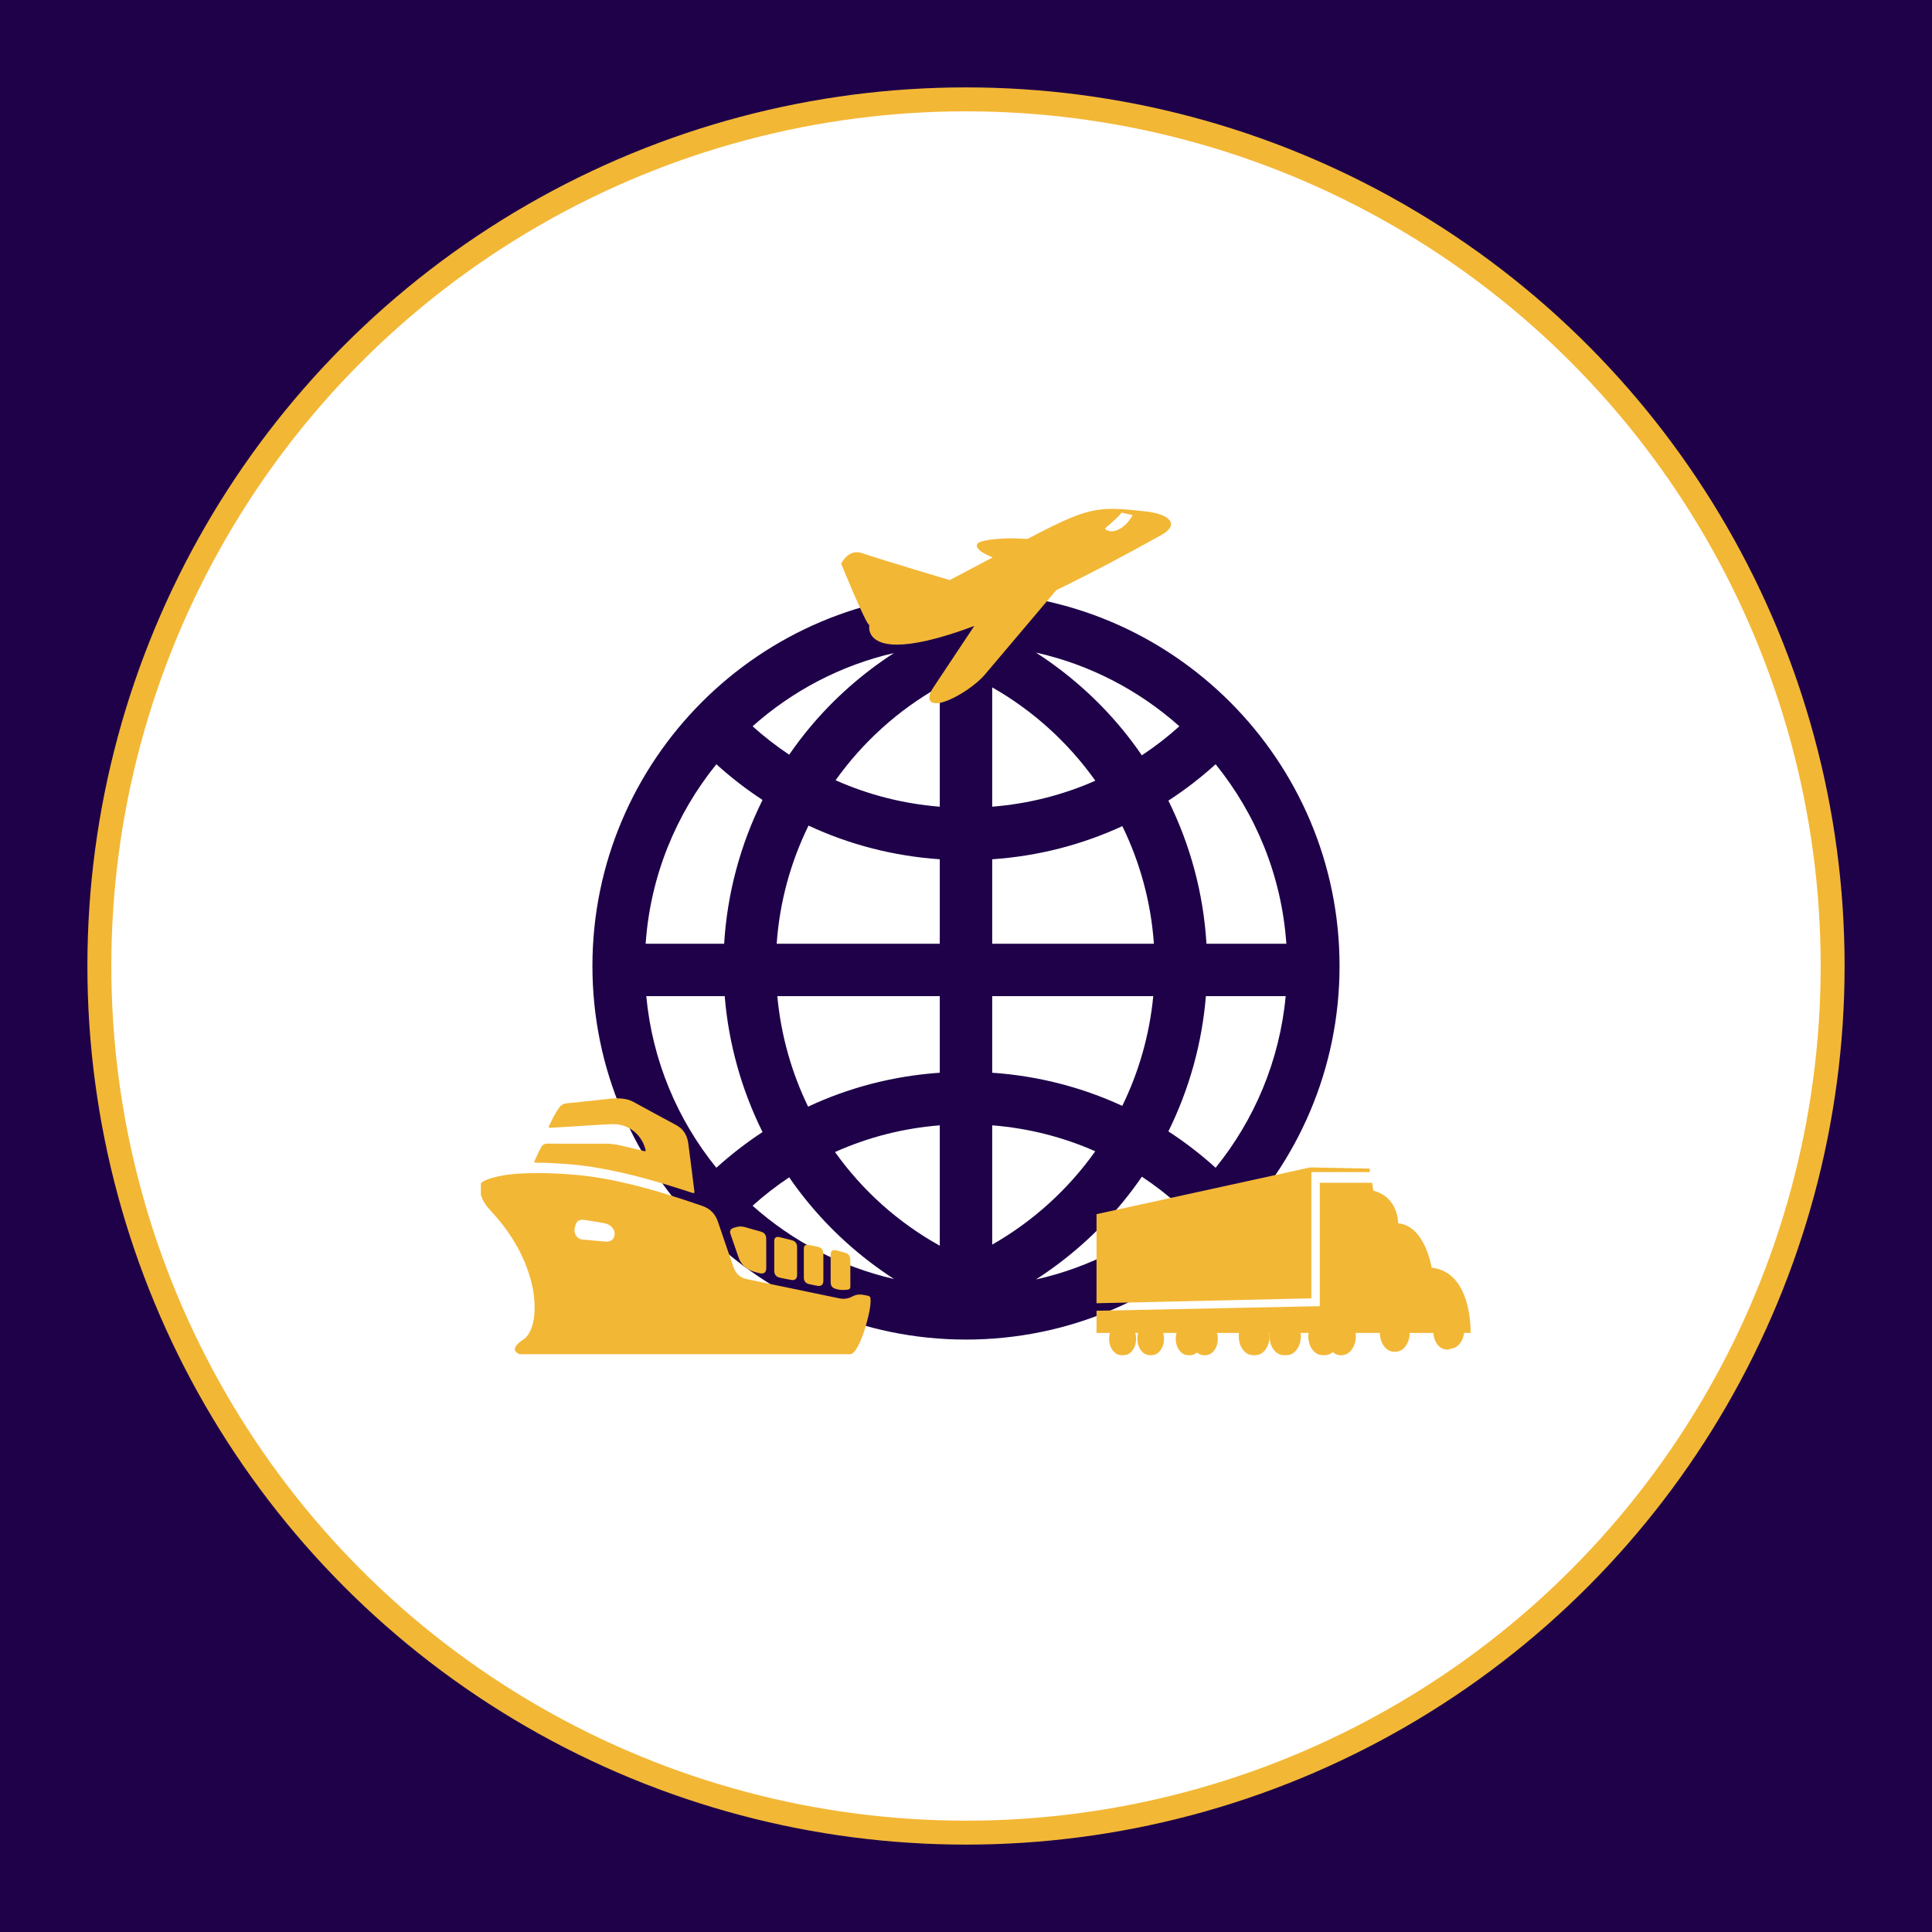 <?xml version="1.0" encoding="UTF-8"?>
<svg id="Ebene_2" data-name="Ebene 2" xmlns="http://www.w3.org/2000/svg" viewBox="0 0 1800 1800">
  <defs>
    <style>
      .cls-1 {
        fill: #f3b736;
      }

      .cls-2, .cls-3 {
        fill: #fff;
      }

      .cls-4 {
        fill: #1e0149;
      }

      .cls-3 {
        stroke: #f3b736;
        stroke-miterlimit: 10;
        stroke-width: 22.3px;
      }
    </style>
  </defs>
  <g id="Ebene_1-2" data-name="Ebene 1">
    <g>
      <rect class="cls-4" width="1800" height="1800"/>
      <circle class="cls-3" cx="900" cy="900" r="807.43"/>
    </g>
    <g>
      <path class="cls-4" d="m1124.03,879.25c-2.78-46.5-14.95-91.88-35.47-133.32,15.43-10.02,30.14-21.33,44.01-33.9,37.56,46.36,61.54,104.14,65.89,167.22h-74.43Zm-78.16,240.99c6.35-7.73,12.34-15.72,17.99-23.94,12.22,8.07,23.91,17.12,34.97,27.07-37.39,33.32-83.13,57.4-133.68,68.68,30.27-19.48,57.59-43.66,80.72-71.8Zm-310.6-23.35c4.73,6.89,9.72,13.62,14.98,20.16,23.44,29.25,51.5,54.4,82.7,74.57-49.78-11.44-94.87-35.36-131.78-68.26,10.8-9.71,22.19-18.55,34.1-26.47Zm18.03-417.69c-6.37,7.73-12.39,15.71-18.04,23.93-11.91-7.94-23.3-16.76-34.09-26.46,36.91-32.89,81.95-56.8,131.73-68.25-29.79,19.25-56.73,43.07-79.6,70.78Zm292.09-.01c-23.02-27.89-50.21-51.87-80.26-71.21,50.55,11.26,96.3,35.36,133.68,68.68-11.06,9.94-22.75,18.99-34.99,27.07-5.74-8.43-11.9-16.62-18.44-24.54Zm-120.98,72.4v-111.19c38.2,21.72,70.92,51.57,96.09,86.96-30.13,13.33-62.48,21.53-96.09,24.22Zm0,127.66v-78.69c42.53-2.9,83.45-13.41,121.24-30.88,16.45,33.71,26.69,70.79,29.41,109.57h-150.65Zm0,120.2v-71.35h150.05c-3.45,36.09-13.41,70.63-28.86,102.23-37.77-17.46-78.66-27.96-121.19-30.88Zm0,160.13v-111.14c33.59,2.67,65.92,10.88,96.02,24.18-25.14,35.38-57.86,65.23-96.02,86.96Zm-48.84-111.14v112.16c-39.01-21.66-72.22-51.59-97.59-87.28,30.56-13.71,63.44-22.17,97.59-24.88Zm0-120.34v71.35c-43.07,2.96-84.47,13.7-122.67,31.59-15.38-31.69-25.31-66.44-28.69-102.94h151.36Zm0-127.54v78.69h-151.95c2.71-38.97,13.07-76.22,29.66-110.07,38.09,17.76,79.34,28.45,122.29,31.38Zm0-160.9v111.93c-33.95-2.71-66.66-11.08-97.07-24.65,25.39-35.62,58.47-65.59,97.07-87.28Zm-208.15,72.37c13.57,12.31,27.96,23.41,43.03,33.26-20.68,41.62-32.97,87.24-35.78,133.96h-73.14c4.35-63.09,28.35-120.86,65.89-167.22Zm-65.28,216.07h73.05c3.61,44.12,15.66,87.17,35.25,126.62-15.07,9.88-29.45,20.99-43.03,33.27-36.09-44.56-59.65-99.67-65.28-159.89Zm530.42,159.89c-13.87-12.56-28.57-23.88-44.01-33.91,19.42-39.27,31.36-82.07,34.94-125.98h74.36c-5.65,60.22-29.21,115.33-65.3,159.89Zm-232.57-536.02c-191.89,0-348.04,156.14-348.04,348.04s156.14,348.04,348.04,348.04,348.04-156.12,348.04-348.04-156.12-348.04-348.04-348.04Z"/>
      <g>
        <path class="cls-1" d="m941.49,527.04s-12.21-5.62-22.04-10.14c-9.82-4.52-12.31-10.05-5.5-12.26,6.8-2.23,22.49-3.55,34.86-2.93,5.62.28,22.47,1.1,22.47,1.1,12.37.61,13.21,4.6,1.87,8.86l-31.66,15.38Z"/>
        <path class="cls-1" d="m823.68,572.01s-12.3,4.88-13.68,10.33c-1.33,5.25-5.47,70.91,272.39-84.12,16.5-9.21,8.07-19.12-14.55-21.68-68.25-7.7-51.48-2.47-244.16,95.47Z"/>
        <path class="cls-1" d="m884.82,540.45s-61.57-18.31-81.83-25.15c-12.77-4.3-19.3,9.89-19.3,9.89,0,0,23.82,58.43,26.31,57.15l74.32-37.69c2.5-1.28,2.72-3.17.49-4.2Z"/>
        <path class="cls-1" d="m943.4,547.21c-12.14,5.42-17.76,8.27-24.56,19.22l-49.86,74.99c-6.8,10.95-2.05,16.54,10.56,12.43,12.61-4.12,29.77-15.58,38.13-25.46l79.47-93.96c8.36-9.88,5.27-13.54-6.88-8.12l-46.87,20.9Z"/>
        <path class="cls-2" d="m1044.94,477.62c-2.17,3.62-15.54,14.77-15.54,14.77,0,0,2.6,4.12,9.85,2.06,6.27-1.77,12.48-7.86,16.01-14.52l-10.32-2.3Z"/>
        <path class="cls-1" d="m885.91,553.22c2.52,0,4.57,2.04,4.57,4.57s-2.04,4.57-4.57,4.57-4.57-2.04-4.57-4.57,2.04-4.57,4.57-4.57Z"/>
        <path class="cls-1" d="m903.32,544.24c2.52,0,4.57,2.05,4.57,4.57s-2.05,4.57-4.57,4.57-4.57-2.05-4.57-4.57,2.05-4.57,4.57-4.57Z"/>
        <path class="cls-1" d="m920.73,535.26c2.53,0,4.57,2.05,4.57,4.57s-2.05,4.57-4.57,4.57-4.57-2.05-4.57-4.57,2.05-4.57,4.57-4.57Z"/>
        <path class="cls-1" d="m938.13,526.28c2.53,0,4.57,2.05,4.57,4.57s-2.05,4.57-4.57,4.57-4.57-2.05-4.57-4.57,2.05-4.57,4.57-4.57Z"/>
        <path class="cls-1" d="m955.54,517.3c2.52,0,4.57,2.05,4.57,4.57s-2.05,4.57-4.57,4.57-4.57-2.05-4.57-4.57,2.05-4.57,4.57-4.57Z"/>
        <path class="cls-1" d="m972.95,508.33c2.52,0,4.57,2.04,4.57,4.57s-2.04,4.57-4.57,4.57-4.57-2.04-4.57-4.57,2.04-4.57,4.57-4.57Z"/>
        <path class="cls-1" d="m990.36,499.35c2.53,0,4.57,2.05,4.57,4.57s-2.05,4.57-4.57,4.57-4.57-2.05-4.57-4.57,2.05-4.57,4.57-4.57Z"/>
      </g>
      <g id="_6wEeGr.tif" data-name="6wEeGr.tif">
        <g>
          <path class="cls-1" d="m793.01,1261.66h-309.04c-5.06-2.22-5.65-5.3-1.79-9.36,1.46-1.53,3.1-2.85,4.89-3.95,2.8-1.73,4.78-4.16,6.3-7.02,3.07-5.81,4.24-12.11,4.59-18.57.74-13.6-1.77-26.72-6.3-39.5-7.35-20.73-19.1-38.74-34.07-54.72-4.2-4.48-7.68-9.32-9.57-15.21v-10.32c.28-.99.98-1.58,1.84-2.08,3.01-1.72,6.24-2.9,9.57-3.79,11.34-3.05,22.96-3.88,34.62-4.14,14.85-.34,29.66.38,44.46,1.79,17.22,1.63,34.14,4.9,50.91,9.04,21.97,5.42,43.5,12.32,64.88,19.69,7.26,2.5,12.05,7.35,14.52,14.57,4.86,14.22,9.64,28.46,14.63,42.63,2.05,5.82,6.07,9.77,12.37,11.02,3.81.75,7.6,1.6,11.4,2.39,24.87,5.18,49.73,10.4,74.62,15.5,4.27.88,8.51.42,12.4-1.81,1.17-.67,2.44-1.05,3.75-1.37,3.08-.75,6.06-.13,9.08.42,3.5.64,4.07,1.18,4.05,4.73-.03,6.88-1.72,13.49-3.48,20.07-2.2,8.26-4.82,16.38-9.05,23.87-1.38,2.45-2.94,4.8-5.59,6.11Zm-228.27-104.86c1.03-.02,1.91.01,2.79-.23,5.02-1.4,6.75-7.57,3.38-12.19-2.07-2.84-5.03-4.27-8.39-4.86-5.45-.97-10.91-1.88-16.39-2.73-7.07-1.09-9.16.39-10.68,7.36-.03.12-.06.25-.08.37-.88,4.86,2.24,9.76,6.86,10.26,7.53.82,15.09,1.36,22.49,2.01Z"/>
          <path class="cls-1" d="m538.5,1065.56c8.92,0,17.85.05,26.77-.02,6.06-.05,11.86,1.48,17.69,2.8,5.53,1.25,11.02,2.64,16.54,3.96,2.11.5,2.34.27,1.78-1.74-4.07-14.56-16.5-23.85-31.61-23.21-12.15.51-24.28,1.43-36.42,2.16-6.74.41-13.47.82-20.21,1.21-1.17.07-2.38.08-1.53-1.69,2.85-5.98,5.74-11.93,9.66-17.33,1.79-2.47,4.06-3.51,7.09-3.79,10.2-.95,20.38-2.2,30.57-3.2,7.4-.73,14.77-2.1,22.26-.97,3.04.46,5.95,1.18,8.7,2.68,13.36,7.31,26.73,14.6,40.16,21.78,6.86,3.67,10.27,9.55,11.28,16.94,1.88,13.87,3.55,27.76,5.31,41.65.14,1.07.25,2.15.41,3.22.22,1.44-.32,1.88-1.7,1.43-3.27-1.08-6.53-2.15-9.81-3.2-21.79-6.95-43.76-13.27-66.19-17.83-12.8-2.6-25.66-4.7-38.7-5.71-10.23-.8-20.46-1.41-30.71-1.45-2.45-.01-2.51-.1-1.48-2.3,1.89-4.03,3.61-8.15,5.82-12.04,1.37-2.4,3.15-3.47,6.03-3.42,9.43.15,18.86.06,28.3.06Z"/>
          <path class="cls-1" d="m713.9,1168c0,4.52.03,9.04,0,13.57-.03,3.92-2.11,5.54-5.97,4.69-3.66-.81-7.22-1.7-10.57-3.66-4.49-2.62-7.54-6.19-9.23-11-2.58-7.33-5.12-14.67-7.59-22.03-.92-2.73.06-4.54,2.8-5.55,3.73-1.37,7.46-1.84,11.39-.57,4.54,1.46,9.19,2.58,13.78,3.9,3.8,1.09,5.35,3.13,5.38,7.08.04,4.52,0,9.04,0,13.57Z"/>
          <path class="cls-1" d="m742.62,1175.14c0,4.27.03,8.53,0,12.8-.03,3.48-1.99,5.17-5.43,4.56-3.7-.65-7.38-1.41-11.04-2.23-2.93-.66-4.75-2.88-4.77-5.9-.05-9.43-.05-18.85,0-28.28.01-2.87,1.68-4.18,4.52-3.54,3.97.9,7.93,1.89,11.87,2.94,3.12.83,4.81,3.02,4.85,6.27.06,4.46.01,8.92.02,13.38Z"/>
          <path class="cls-1" d="m767.1,1180.79c0,4.14.02,8.28,0,12.42-.02,3.82-1.96,5.42-5.77,4.73-2.5-.45-5-.95-7.48-1.52-3.07-.7-4.91-2.86-4.93-5.95-.05-9.04-.05-18.08,0-27.13.01-2.63,1.43-3.9,4.06-3.5,3.27.5,6.52,1.14,9.73,1.94,2.77.69,4.35,3.06,4.39,6.21.04,4.27.01,8.53.01,12.8Z"/>
          <path class="cls-1" d="m773.89,1181.73c0-4.14-.05-8.27.01-12.41.07-4.21,1.63-5.35,5.7-4.3,2.34.6,4.68,1.22,7.01,1.86,3.98,1.09,5.48,2.94,5.6,7.09.09,3.05.03,6.11.03,9.16,0,5.09-.04,10.18.01,15.27.02,1.85-.44,2.88-2.58,3.14-3.58.44-7.06.5-10.56-.55-3.72-1.11-5.11-2.57-5.19-6.48-.09-4.26-.02-8.53-.02-12.79h0Z"/>
        </g>
      </g>
      <g>
        <polygon class="cls-1" points="1021.61 1131.2 1021.61 1214.2 1221.8 1209.64 1221.8 1091.98 1276.19 1091.98 1276.19 1088.79 1220.66 1087.65 1021.61 1131.2"/>
        <path class="cls-1" d="m1279.46,1109.31c23.67,6.08,23.17,30.4,23.17,30.4,25.18,2.43,31.22,41.35,31.22,41.35,38.27,4.26,36.26,60.81,36.26,60.81h-348.5v-20.67l207.99-4.26v-114.93h48.85l1.01,7.3Z"/>
        <ellipse class="cls-1" cx="1298.68" cy="1241.87" rx="13.06" ry="17.49"/>
        <ellipse class="cls-1" cx="1300.29" cy="1241.87" rx="13.06" ry="17.49"/>
        <ellipse class="cls-1" cx="1348.38" cy="1239.77" rx="17.49" ry="13.06" transform="translate(32.01 2513.48) rotate(-86.65)"/>
        <ellipse class="cls-1" cx="1248.82" cy="1245.06" rx="13.06" ry="17.49"/>
        <ellipse class="cls-1" cx="1250.11" cy="1245.06" rx="13.06" ry="17.49"/>
        <ellipse class="cls-1" cx="1231.99" cy="1245.06" rx="13.06" ry="17.49"/>
        <ellipse class="cls-1" cx="1234.57" cy="1245.06" rx="13.06" ry="17.49"/>
        <ellipse class="cls-1" cx="1121.43" cy="1247.33" rx="11.36" ry="15.22"/>
        <ellipse class="cls-1" cx="1123.26" cy="1247.33" rx="11.36" ry="15.22"/>
        <ellipse class="cls-1" cx="1106.78" cy="1247.33" rx="11.36" ry="15.22"/>
        <ellipse class="cls-1" cx="1108.94" cy="1247.33" rx="11.36" ry="15.22"/>
        <ellipse class="cls-1" cx="1073.11" cy="1247.33" rx="11.36" ry="15.22"/>
        <ellipse class="cls-1" cx="1071.02" cy="1247.33" rx="11.36" ry="15.22"/>
        <ellipse class="cls-1" cx="1047.11" cy="1247.33" rx="11.36" ry="15.22"/>
        <ellipse class="cls-1" cx="1044.69" cy="1247.33" rx="11.36" ry="15.22"/>
        <ellipse class="cls-1" cx="1167.19" cy="1245.06" rx="13.06" ry="17.49"/>
        <ellipse class="cls-1" cx="1169.76" cy="1245.06" rx="13.06" ry="17.49"/>
        <ellipse class="cls-1" cx="1195.87" cy="1245.06" rx="13.06" ry="17.49"/>
        <ellipse class="cls-1" cx="1198.88" cy="1245.06" rx="13.06" ry="17.49"/>
        <ellipse class="cls-1" cx="1351.18" cy="1238.99" rx="13.06" ry="17.49"/>
      </g>
    </g>
  </g>
</svg>
